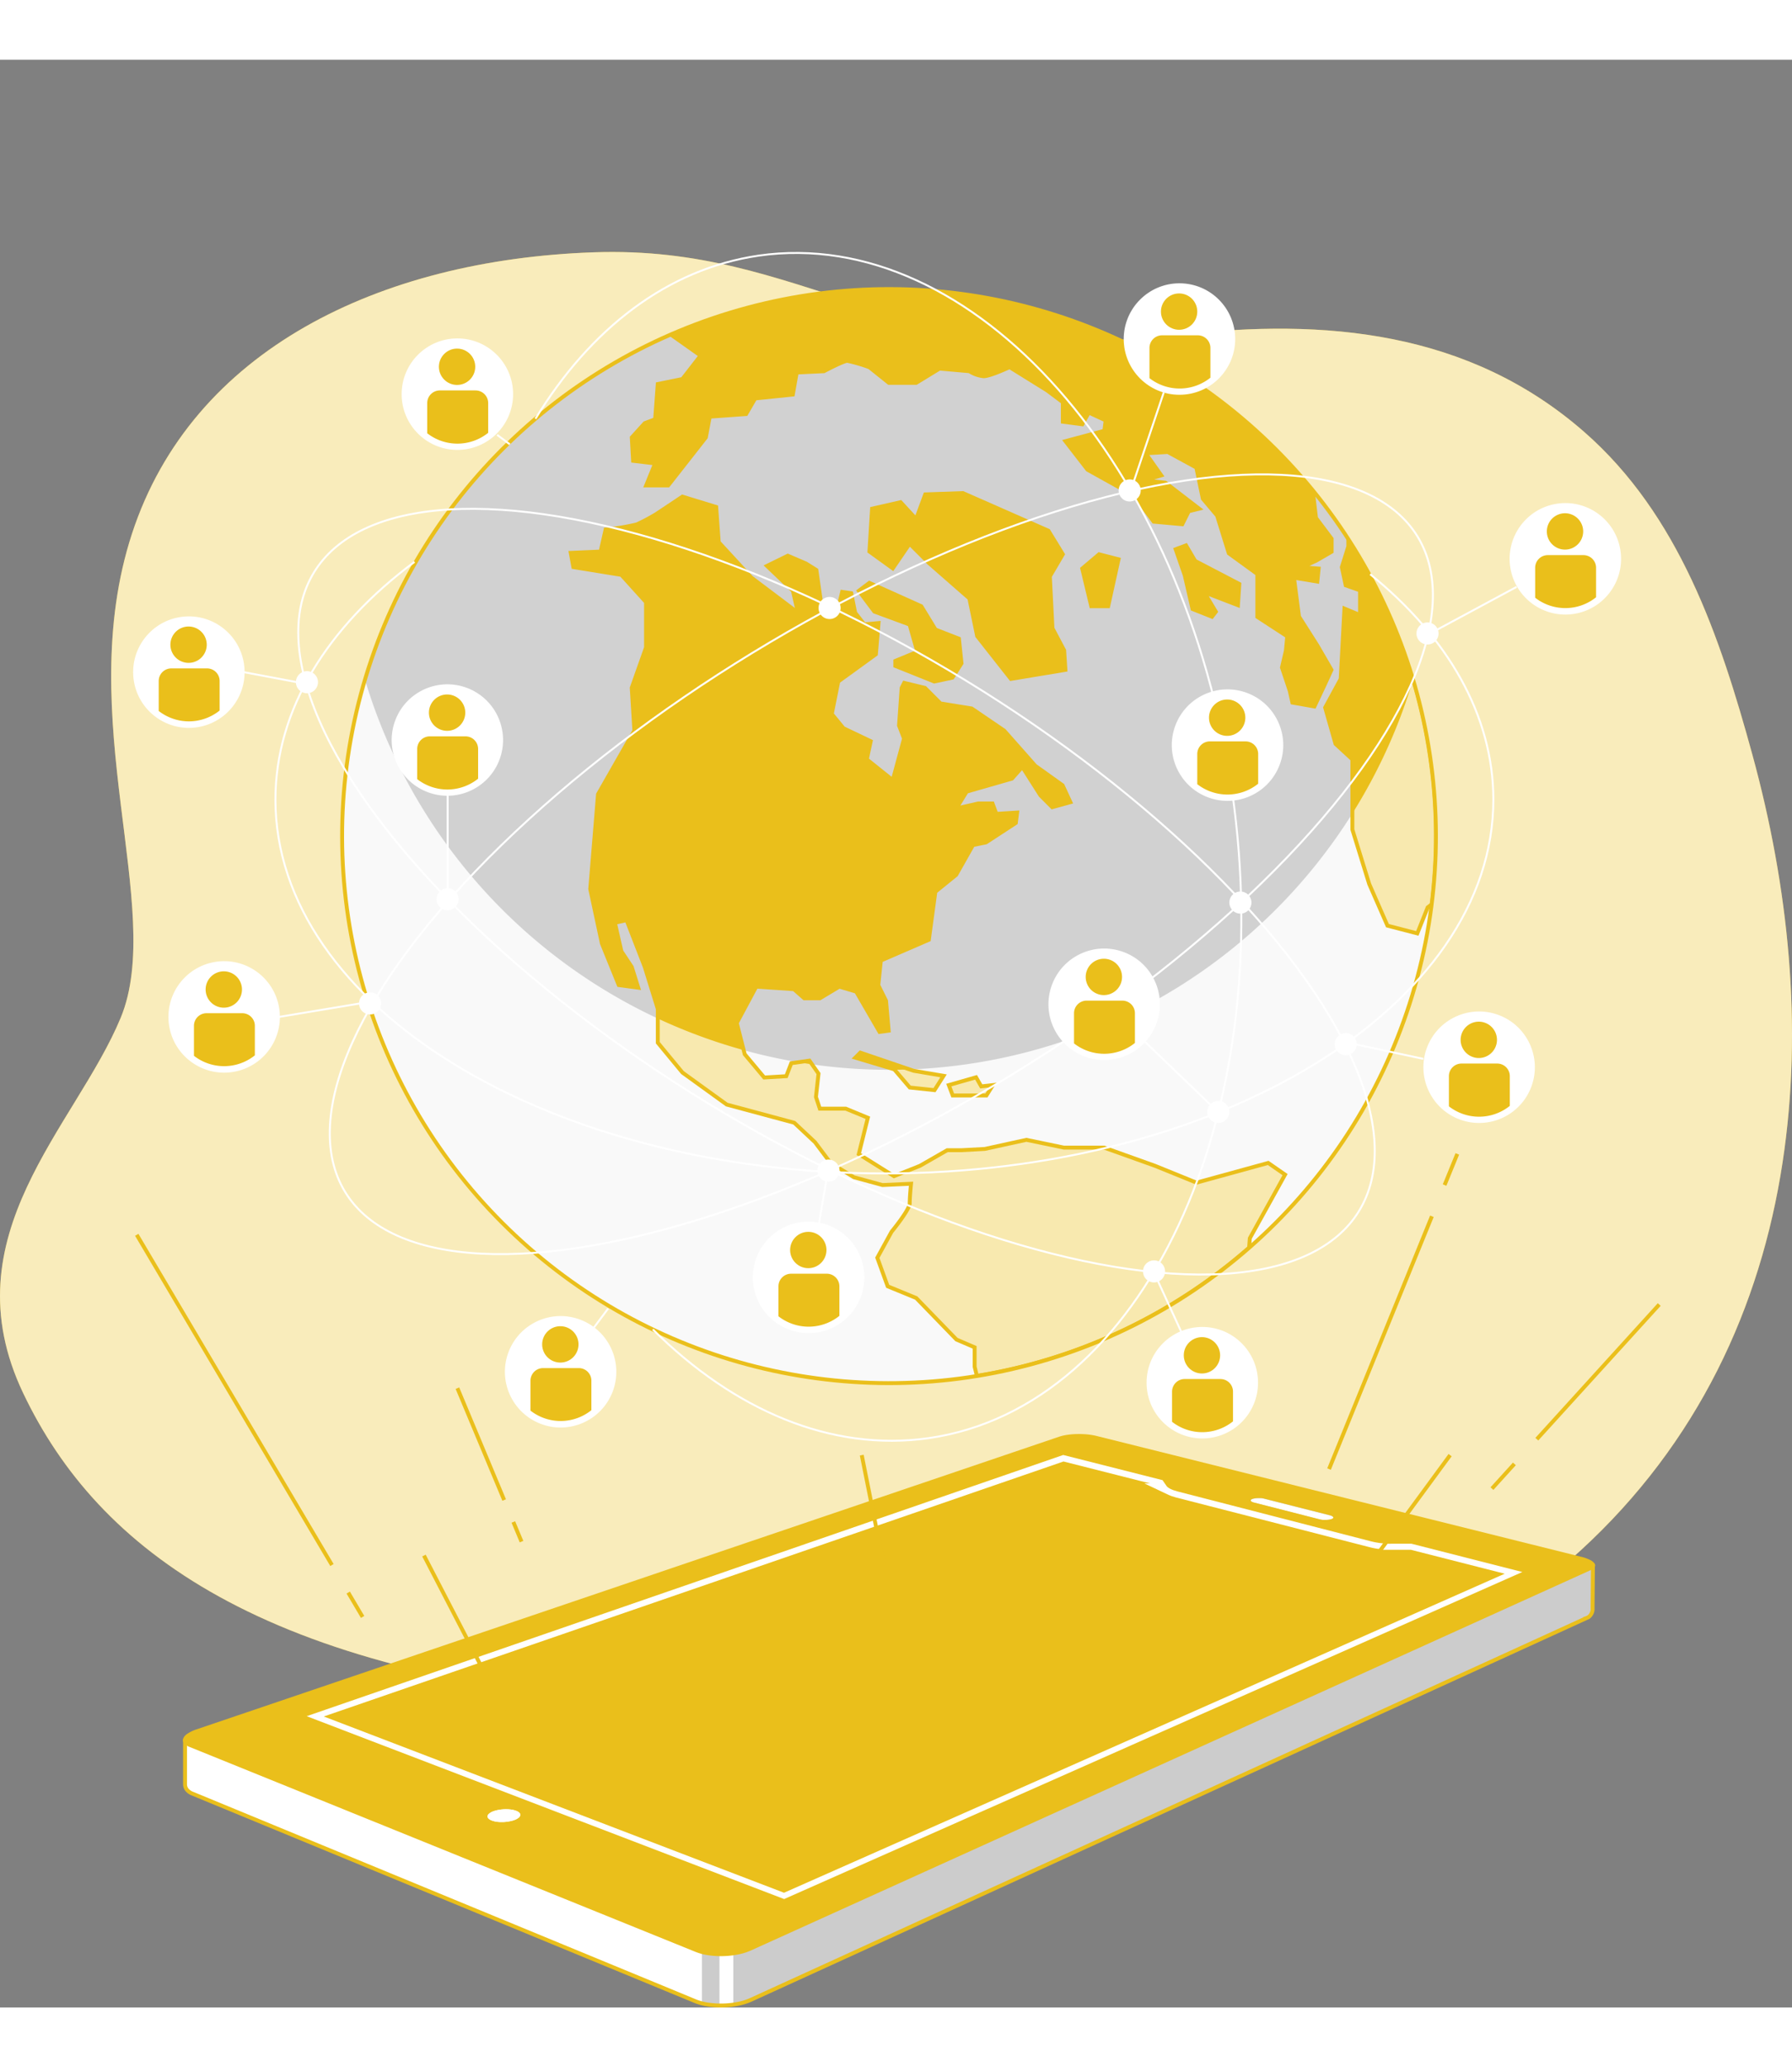 <svg xmlns="http://www.w3.org/2000/svg" xmlns:xlink="http://www.w3.org/1999/xlink" width="260.037" height="299.904" viewBox="0 0 460.037 499.904">
  <rect x="0" y="0" width="460.037" height="499.904" fill="#808080" stroke="none"/>
  <defs>
    <style>
      .cls-1, .cls-11, .cls-14, .cls-16, .cls-4, .cls-5 {
        fill: #fff;
      }

      .cls-1, .cls-2, .cls-8 {
        stroke: #eabf1b;
      }

      .cls-1, .cls-11, .cls-17, .cls-2, .cls-8, .cls-9 {
        stroke-miterlimit: 10;
      }

      .cls-2, .cls-3, .cls-9 {
        fill: #eabf1b;
      }

      .cls-4 {
        opacity: 0.7;
      }

      .cls-6 {
        clip-path: url(#clip-path);
      }

      .cls-7 {
        opacity: 0.2;
      }

      .cls-17, .cls-8 {
        fill: none;
      }

      .cls-11, .cls-17, .cls-9 {
        stroke: #fff;
      }

      .cls-9 {
        stroke-width: 3px;
      }

      .cls-10 {
        fill: #eabf1b;
      }

      .cls-11, .cls-17 {
        stroke-width: 0.5px;
      }

      .cls-12 {
        clip-path: url(#clip-path-2);
      }

      .cls-13 {
        opacity: 0.18;
      }

      .cls-14 {
        opacity: 0.86;
      }

      .cls-15 {
        clip-path: url(#clip-path-3);
      }

      .cls-16 {
        opacity: 0.65;
      }
    </style>
    <clipPath id="clip-path">
      <path id="Path_85494" data-name="Path 85494" class="cls-1" d="M475.709,359.635l.09-10.594L343.954,317,114.37,393.821v11.034a2.248,2.248,0,0,0,.5,1.46,3.411,3.411,0,0,0,1.512,1.021L245.454,460.6a14,14,0,0,0,3.282.84,22.662,22.662,0,0,0,7.545-.194,15.039,15.039,0,0,0,3.307-1.021l214.584-98.009a2.144,2.144,0,0,0,1.085-.853A2.584,2.584,0,0,0,475.709,359.635Z" transform="translate(-114.37 -317)"/>
    </clipPath>
    <clipPath id="clip-path-2">
      <circle id="Ellipse_91" data-name="Ellipse 91" class="cls-1" cx="140.399" cy="140.399" r="140.399" transform="translate(0 198.555) rotate(-45)"/>
    </clipPath>
    <clipPath id="clip-path-3">
      <path id="Path_85506" data-name="Path 85506" class="cls-2" d="M267.663,163.407,281,169.4l3.656,5.995,6.008,2.338.659,6.331-2.326,3.669-4.664.995-10-4.005v-1.292l5.659-2.326-2-7-9.044-3.333-3.992-5.323Zm83.978,153.939-10.659-4.328-13.036-4.664H317.61l-9.625-2-10.672,2.338-5.995.323H287.65l-6.99,4.005-6.667,2.661-9.044-5.659,2.326-9.328-5.659-2.338H254.95l-.995-3,.659-5.995-2.326-3.333-4.664.659-1.292,3.333-5.659.336-5-5.969-2.041-8.023,5-9.328,9.664.659,2.661,2.338h4.005l5-3,4.328,1.292,5.995,10.336,2.338-.323-.672-7.674-1.99-3.992.659-6.331,12.325-5.336,1.667-12.325,5.336-4.328,4.328-7.661,3.333-.672,7.661-5,.336-2.661-5.336.336-.995-2.674h-3.63l-5.659,1.292,2.661-4.328,11.628-3.333,2.661-3,4.664,7.325,3.01,3.01,4.664-1.292-2-4.328-7-5-8-9.044-8.333-5.672-8-1.292-3.992-3.992-5.336-1.292-.659,1.292-.672,9.664,1.292,3.333-2.894,10.685-6.667-5.336,1.008-4.664-7-3.333-3-3.656,1.667-8.333,9.664-7,.672-8-3.669.336-2.338-3-.995-5-2.338-.336-1.292,5.336-3.656.672-1.667-11.628-2.674-1.667-4.664-2-5.349,2.623,6.654,6.344,1.292,5.659-11.99-9.044-8.333-9.044-.659-9.044-8.669-2.661-6.718,4.47a50.166,50.166,0,0,1-5,2.661,54.9,54.9,0,0,1-8,1.292l-1.292,5.672-7.661.336.672,3.656,12.325,2,6.331,7V180l-3.669,10.336.672,10.995-9.328,16.331-2,24.315,3,14,4.328,10.659,5,.672-1.667-5.336-2.661-4.005-1.667-7.325,3-.672,4.664,12,3.346,10.788v8.669l6.331,7.661,11.369,8.217,17.325,4.664,5.336,5,3.992,5.323,5.995,3.669,7.338,2,7.325-.336s-.336,3.333-.336,5-4.664,7.326-4.664,7.326l-3.656,6.667,2.661,7.326,7.326,3.01,10.336,10.659,4.664,2v4.987l.581,2.338a139.882,139.882,0,0,0,69.883-32.907l.181-2.416,9.044-16.331-4.328-3ZM386.3,185.732l-3.669-6.331-4.664-7.338-1.292-9.987,5.995.995.336-3.333-4.341-.336,3.669-1.667,4.005-2.326v-3.333l-4.005-5.336-.853-7.17a140.528,140.528,0,0,0-164.83-39.935l7.687,5.439-4.664,6.008-6.331,1.292-.672,9.044-2.661.995-3.333,3.669.336,5.995,5.659.672-2.3,5.646h5.659l9.664-12.325,1.008-5.323,9.328-.672,2.326-4.005,9.664-.995,1.008-5.659,6.99-.336s5-2.661,6.008-2.661a40.956,40.956,0,0,1,5.659,1.654l5,4.005h6.99l6.008-3.669,7.661.672a8.256,8.256,0,0,0,3.669,1.292c1.667,0,6.654-2.338,6.654-2.338l9.664,6.008,4.005,3v5l5,.659,1.667-3,4.328,2L328,124.364l-10,2.674,5.672,7.326,11.99,6.667,5,6.667,7.338.659,1.667-3.333,2.661-.659-8.669-6.667-5.375-.594,4.328-1.292-4.005-5.659,5.672-.336,7.326,3.992,1.667,8,3.669,4.341,3,9.664,7.326,5.323v10.995l7.674,5L374.6,180.8l-1.008,4.328,2,5.995.672,3.01,5.659.995,2.674-5.672Zm4.328-33.591v1.912l-1.667,5.323.995,4.664,3.669,1.292v6.331L389.625,170l-.956,18.062-3.992,7.338,2.661,9.328,4.328,3.992v18l4.328,13.992,4.677,10.672,7.661,1.99,2.661-6.667,1.085-.84a141.634,141.634,0,0,0,1.085-17.455,139.714,139.714,0,0,0-22.545-76.239Zm-76.989-2.119-21.964-9.664-9.664.336-2.338,6.331-3.992-4.328-7.326,1.667-.672,10.995,5.995,4.328,4.328-6.331,5,5,10.336,9.044,2,9.664,8.656,10.995L318,185.732l-.323-5-3-5.672-.672-13.32,3.333-5.672Zm18,7.338-5-1.292-4.328,3.669,2.326,9.664h4.341Zm31.007,6.331-11.344-5.917-2.338-3.992-2.661.995,2.326,6.667,2,8.669,5,1.99.995-1.292-3-5,8.669,3.333Zm-97.3,120.283-1.292,1.292,10,3,3.992,4.664,6.344.672,2.326-3.669-7.661-1.292Zm29.715,6.331-7,2,1.008,2.661h8.656l1.667-2.661-3,.336Z" transform="translate(-191.01 -87.974)"/>
    </clipPath>
  </defs>
  <g id="Highest_affiliate_commission_Img" data-name="Highest affiliate commission Img" transform="translate(-77.6 -42.274)">
    <g id="freepik--background-simple--inject-123" transform="translate(77.601 91.616)">
      <path id="Path_85489" data-name="Path 85489" class="cls-3" d="M535.217,314.3c5.31-34.883,1.512-70.8-7.752-104.65-8.32-30.374-18.811-61.563-43.229-82.893-29.586-25.839-66.524-29.212-104.017-24.832-74.2,8.643-95.386-23.139-150.282-21.214s-103.048,25.038-118.461,72.234,8.669,96.317-2.894,124.236S64.28,333.044,83.543,373.5s61.64,72.234,159.946,79.934,183.951,11.563,239.816-39.483C513.512,386.287,529.558,351.429,535.217,314.3Z" transform="translate(-77.6 -80.625)"/>
      <path id="Path_85490" data-name="Path 85490" class="cls-4" d="M535.217,314.3c5.31-34.883,1.512-70.8-7.752-104.65-8.32-30.374-18.811-61.563-43.229-82.893-29.586-25.839-66.524-29.212-104.017-24.832-74.2,8.643-95.386-23.139-150.282-21.214s-103.048,25.038-118.461,72.234,8.669,96.317-2.894,124.236S64.28,333.044,83.543,373.5s61.64,72.234,159.946,79.934,183.951,11.563,239.816-39.483C513.512,386.287,529.558,351.429,535.217,314.3Z" transform="translate(-77.6 -80.625)"/>
    </g>
    <g id="freepik--Device--inject-123" transform="translate(124.558 395)">
      <path id="Path_85491" data-name="Path 85491" class="cls-5" d="M475.709,359.635l.09-10.594L343.954,317,114.37,393.821v11.034a2.248,2.248,0,0,0,.5,1.46,3.411,3.411,0,0,0,1.512,1.021L245.454,460.6a14,14,0,0,0,3.282.84,22.662,22.662,0,0,0,7.545-.194,15.039,15.039,0,0,0,3.307-1.021l214.584-98.009a2.144,2.144,0,0,0,1.085-.853A2.584,2.584,0,0,0,475.709,359.635Z" transform="translate(-113.823 -314.994)"/>
      <g id="Group_160460" data-name="Group 160460" class="cls-6" transform="translate(0.547 2.006)">
        <path id="Path_85492" data-name="Path 85492" class="cls-7" d="M443.449,361.392a2.584,2.584,0,0,0,.452-1.718l.09-10.594L312.146,317,223.31,346.715V461.391a5.884,5.884,0,0,0,1.163-.181,15.039,15.039,0,0,0,3.307-1.021l214.584-97.97a2.144,2.144,0,0,0,1.085-.827Z" transform="translate(-82.562 -317)"/>
        <path id="Path_85493" data-name="Path 85493" class="cls-7" d="M221.576,433.15V415.36h-4.5v17.235a14.213,14.213,0,0,0,4.5.555Z" transform="translate(-84.381 -288.281)"/>
      </g>
      <path id="Path_85495" data-name="Path 85495" class="cls-8" d="M475.709,359.635l.09-10.594L343.954,317,114.37,393.821v11.034a2.248,2.248,0,0,0,.5,1.46,3.411,3.411,0,0,0,1.512,1.021L245.454,460.6a14,14,0,0,0,3.282.84,22.662,22.662,0,0,0,7.545-.194,15.039,15.039,0,0,0,3.307-1.021l214.584-98.009a2.144,2.144,0,0,0,1.085-.853A2.584,2.584,0,0,0,475.709,359.635Z" transform="translate(-113.823 -314.994)"/>
      <path id="Path_85496" data-name="Path 85496" class="cls-5" d="M346.425,332.606l-16.886-4.276a4.454,4.454,0,0,0-.762-.129h-.827a7.235,7.235,0,0,0-.775.065,3.781,3.781,0,0,0-.633.155.853.853,0,0,0-.375.233.258.258,0,0,0,0,.246.569.569,0,0,0,.271.245,2.03,2.03,0,0,0,.568.207l16.886,4.315a7.162,7.162,0,0,0,.788.129h.84a7.38,7.38,0,0,0,.788-.077,3.243,3.243,0,0,0,.633-.155.969.969,0,0,0,.362-.233.245.245,0,0,0,0-.258.7.7,0,0,0-.284-.258,2.974,2.974,0,0,0-.581-.207" transform="translate(-51.993 -311.724)"/>
      <path id="Path_85497" data-name="Path 85497" class="cls-9" d="M450.668,349.677l-28.488-7.261h-6.189a11.144,11.144,0,0,1-1.486-.129c-.478-.065-.969-.129-1.434-.207s-.891-.181-1.292-.284L362.1,329.044l-1.008-.31c-.31-.116-.581-.233-.827-.349a4.647,4.647,0,0,1-.62-.388,1.861,1.861,0,0,1-.388-.4l-.995-1.447-25.5-6.46L138.54,386.627l122.582,46.937,189.545-83.888" transform="translate(-106.766 -314.208)"/>
      <path id="Path_85498" data-name="Path 85498" class="cls-10" d="M476.3,348.629a3.192,3.192,0,0,0-1.189-.9,10.1,10.1,0,0,0-2.209-.775L348.5,315.942a17.511,17.511,0,0,0-2.377-.4,24.679,24.679,0,0,0-2.584-.09,19.39,19.39,0,0,0-2.506.194,12.273,12.273,0,0,0-2.119.478L117.465,391.238a9.446,9.446,0,0,0-2.313,1.1,2.739,2.739,0,0,0-1.111,1.214,1.176,1.176,0,0,0,.155,1.189,3.347,3.347,0,0,0,1.5,1.034l129.895,52.6a13.992,13.992,0,0,0,3.282.853,22.659,22.659,0,0,0,7.545-.194,15.04,15.04,0,0,0,3.307-1.021l215.592-97.621a2.261,2.261,0,0,0,1.1-.866.879.879,0,0,0-.116-.891ZM268.29,434.8l-122.57-46.937,194.209-67.04,25.5,6.46.995,1.447a1.86,1.86,0,0,0,.388.4,4.653,4.653,0,0,0,.62.388c.245.116.517.233.827.349l1.008.31,49.651,12.8c.413.1.853.207,1.292.284s.943.155,1.434.207.982.1,1.486.129,1.008,0,1.525,0h4.664l28.488,7.261ZM388.108,332.337a.852.852,0,0,1,.375-.233,3.786,3.786,0,0,1,.633-.155,7.244,7.244,0,0,1,.775-.065h.827a4.461,4.461,0,0,1,.762.129l16.886,4.276a2.974,2.974,0,0,1,.581.207.7.7,0,0,1,.284.258.246.246,0,0,1,0,.258.969.969,0,0,1-.362.233,3.244,3.244,0,0,1-.633.155,7.406,7.406,0,0,1-.788.077h-.84a7.168,7.168,0,0,1-.788-.129l-16.886-4.315a2.03,2.03,0,0,1-.568-.207.568.568,0,0,1-.271-.245.258.258,0,0,1,.026-.246ZM200.152,413.912a3.581,3.581,0,0,1-1.008.568,7.751,7.751,0,0,1-1.46.388,9.638,9.638,0,0,1-1.615.168,10.326,10.326,0,0,1-1.576-.078,6.186,6.186,0,0,1-1.292-.336,2.3,2.3,0,0,1-.84-.53.762.762,0,0,1-.207-.607,1.085,1.085,0,0,1,.426-.62,3.281,3.281,0,0,1,1.008-.568,7.754,7.754,0,0,1,1.46-.387,10.856,10.856,0,0,1,1.6-.155,10.338,10.338,0,0,1,1.563.078,6.278,6.278,0,0,1,1.292.323,2.183,2.183,0,0,1,.84.517.7.7,0,0,1,.22.607,1.059,1.059,0,0,1-.413.633Z" transform="translate(-113.946 -315.447)"/>
      <path id="Path_85499" data-name="Path 85499" class="cls-5" d="M181.822,390.391a6.28,6.28,0,0,0-1.292-.323,10.33,10.33,0,0,0-1.563-.078,10.852,10.852,0,0,0-1.6.155,7.758,7.758,0,0,0-1.46.388,3.283,3.283,0,0,0-1.008.568,1.085,1.085,0,0,0-.426.62.762.762,0,0,0,.207.607,2.3,2.3,0,0,0,.84.53,6.188,6.188,0,0,0,1.292.336,10.326,10.326,0,0,0,1.576.078A9.644,9.644,0,0,0,180,393.1a7.746,7.746,0,0,0,1.46-.387,3.579,3.579,0,0,0,1.008-.569,1.06,1.06,0,0,0,.4-.633.7.7,0,0,0-.22-.607,2.183,2.183,0,0,0-.84-.517" transform="translate(-96.276 -293.683)"/>
    </g>
    <g id="freepik--Lines--inject-123" transform="translate(112.703 323.105)">
      <line id="Line_67" data-name="Line 67" class="cls-8" x2="3.695" y2="6.253" transform="translate(54.289 112.583)"/>
      <line id="Line_68" data-name="Line 68" class="cls-8" x2="50.116" y2="84.753" transform="translate(0 20.762)"/>
      <line id="Line_69" data-name="Line 69" class="cls-8" x2="2.106" y2="5.039" transform="translate(96.678 94.469)"/>
      <line id="Line_70" data-name="Line 70" class="cls-8" x2="12.002" y2="28.708" transform="translate(82.325 60.128)"/>
      <line id="Line_71" data-name="Line 71" class="cls-8" x1="26.408" y2="64.883" transform="translate(306.081 16.008)"/>
      <line id="Line_72" data-name="Line 72" class="cls-8" x1="3.269" y2="7.997" transform="translate(335.745)"/>
      <line id="Line_73" data-name="Line 73" class="cls-8" x1="5.762" y2="6.344" transform="translate(347.903 79.56)"/>
      <line id="Line_74" data-name="Line 74" class="cls-8" x1="31.421" y2="34.56" transform="translate(359.427 38.656)"/>
      <line id="Line_75" data-name="Line 75" class="cls-8" x2="21.473" y2="41.511" transform="translate(73.733 103.087)"/>
      <line id="Line_76" data-name="Line 76" class="cls-8" x1="23.63" y2="32.209" transform="translate(313.536 77.312)"/>
      <line id="Line_77" data-name="Line 77" class="cls-8" x2="5.723" y2="28.63" transform="translate(186.122 77.312)"/>
    </g>
    <g id="freepik--earth-globe--inject-123" transform="translate(107.272 42.981)">
      <circle id="Ellipse_86" data-name="Ellipse 86" class="cls-11" cx="14.057" cy="14.057" r="14.057" transform="translate(73.685 71.07)"/>
      <path id="Path_85500" data-name="Path 85500" class="cls-3" d="M174.893,108.13h-9.16a3.243,3.243,0,0,0-3.243,3.243v7.752a12.61,12.61,0,0,0,15.646-.116v-7.571a3.243,3.243,0,0,0-3.243-3.307Z" transform="translate(-82.487 -23.96)"/>
      <circle id="Ellipse_87" data-name="Ellipse 87" class="cls-3" cx="4.664" cy="4.664" r="4.664" transform="translate(83.001 73.434)"/>
      <circle id="Ellipse_88" data-name="Ellipse 88" class="cls-11" cx="14.057" cy="14.057" r="14.057" transform="matrix(0.364, -0.931, 0.931, 0.364, 96.043, 344.017)"/>
      <path id="Path_85501" data-name="Path 85501" class="cls-3" d="M195.413,302.35H186.24a3.23,3.23,0,0,0-3.23,3.23v7.687a12.6,12.6,0,0,0,15.633-.116V305.58a3.23,3.23,0,0,0-3.23-3.23Z" transform="translate(-76.496 32.747)"/>
      <path id="Path_85502" data-name="Path 85502" class="cls-3" d="M189.994,303.358a4.664,4.664,0,1,0-4.664-4.664,4.664,4.664,0,0,0,4.664,4.664Z" transform="translate(-75.818 30.318)"/>
      <circle id="Ellipse_89" data-name="Ellipse 89" class="cls-5" cx="140.399" cy="140.399" r="140.399" transform="translate(0 198.555) rotate(-45)"/>
      <g id="Group_160462" data-name="Group 160462" class="cls-12">
        <circle id="Ellipse_90" data-name="Ellipse 90" class="cls-13" cx="140.399" cy="140.399" r="140.399" transform="translate(0 198.555) rotate(-45)"/>
        <path id="Path_85503" data-name="Path 85503" class="cls-14" d="M285.98,265.733A140.447,140.447,0,0,1,151.437,165.551a140.4,140.4,0,1,0,269.089-.011A140.463,140.463,0,0,1,285.98,265.733Z" transform="translate(-87.425 -7.197)"/>
        <path id="Path_85504" data-name="Path 85504" class="cls-3" d="M267.663,163.407,281,169.4l3.656,5.995,6.008,2.338.659,6.331-2.326,3.669-4.664.995-10-4.005v-1.292l5.659-2.326-2-7-9.044-3.333-3.992-5.323Zm83.978,153.939-10.659-4.328-13.036-4.664H317.61l-9.625-2-10.672,2.338-5.995.323H287.65l-6.99,4.005-6.667,2.661-9.044-5.659,2.326-9.328-5.659-2.338H254.95l-.995-3,.659-5.995-2.326-3.333-4.664.659-1.292,3.333-5.659.336-5-5.969-2.041-8.023,5-9.328,9.664.659,2.661,2.338h4.005l5-3,4.328,1.292,5.995,10.336,2.338-.323-.672-7.674-1.99-3.992.659-6.331,12.325-5.336,1.667-12.325,5.336-4.328,4.328-7.661,3.333-.672,7.661-5,.336-2.661-5.336.336-.995-2.674h-3.63l-5.659,1.292,2.661-4.328,11.628-3.333,2.661-3,4.664,7.325,3.01,3.01,4.664-1.292-2-4.328-7-5-8-9.044-8.333-5.672-8-1.292-3.992-3.992-5.336-1.292-.659,1.292-.672,9.664,1.292,3.333-2.894,10.685-6.667-5.336,1.008-4.664-7-3.333-3-3.656,1.667-8.333,9.664-7,.672-8-3.669.336-2.338-3-.995-5-2.338-.336-1.292,5.336-3.656.672-1.667-11.628-2.674-1.667-4.664-2-5.349,2.623,6.654,6.344,1.292,5.659-11.99-9.044-8.333-9.044-.659-9.044-8.669-2.661-6.718,4.47a50.166,50.166,0,0,1-5,2.661,54.9,54.9,0,0,1-8,1.292l-1.292,5.672-7.661.336.672,3.656,12.325,2,6.331,7V180l-3.669,10.336.672,10.995-9.328,16.331-2,24.315,3,14,4.328,10.659,5,.672-1.667-5.336-2.661-4.005-1.667-7.325,3-.672,4.664,12,3.346,10.788v8.669l6.331,7.661,11.369,8.217,17.325,4.664,5.336,5,3.992,5.323,5.995,3.669,7.338,2,7.325-.336s-.336,3.333-.336,5-4.664,7.326-4.664,7.326l-3.656,6.667,2.661,7.326,7.326,3.01,10.336,10.659,4.664,2v4.987l.581,2.338a139.882,139.882,0,0,0,69.883-32.907l.181-2.416,9.044-16.331-4.328-3ZM386.3,185.732l-3.669-6.331-4.664-7.338-1.292-9.987,5.995.995.336-3.333-4.341-.336,3.669-1.667,4.005-2.326v-3.333l-4.005-5.336-.853-7.17a140.528,140.528,0,0,0-164.83-39.935l7.687,5.439-4.664,6.008-6.331,1.292-.672,9.044-2.661.995-3.333,3.669.336,5.995,5.659.672-2.3,5.646h5.659l9.664-12.325,1.008-5.323,9.328-.672,2.326-4.005,9.664-.995,1.008-5.659,6.99-.336s5-2.661,6.008-2.661a40.956,40.956,0,0,1,5.659,1.654l5,4.005h6.99l6.008-3.669,7.661.672a8.256,8.256,0,0,0,3.669,1.292c1.667,0,6.654-2.338,6.654-2.338l9.664,6.008,4.005,3v5l5,.659,1.667-3,4.328,2L328,124.364l-10,2.674,5.672,7.326,11.99,6.667,5,6.667,7.338.659,1.667-3.333,2.661-.659-8.669-6.667-5.375-.594,4.328-1.292-4.005-5.659,5.672-.336,7.326,3.992,1.667,8,3.669,4.341,3,9.664,7.326,5.323v10.995l7.674,5L374.6,180.8l-1.008,4.328,2,5.995.672,3.01,5.659.995,2.674-5.672Zm4.328-33.591v1.912l-1.667,5.323.995,4.664,3.669,1.292v6.331L389.625,170l-.956,18.062-3.992,7.338,2.661,9.328,4.328,3.992v18l4.328,13.992,4.677,10.672,7.661,1.99,2.661-6.667,1.085-.84a141.634,141.634,0,0,0,1.085-17.455,139.714,139.714,0,0,0-22.545-76.239Zm-76.989-2.119-21.964-9.664-9.664.336-2.338,6.331-3.992-4.328-7.326,1.667-.672,10.995,5.995,4.328,4.328-6.331,5,5,10.336,9.044,2,9.664,8.656,10.995L318,185.732l-.323-5-3-5.672-.672-13.32,3.333-5.672Zm18,7.338-5-1.292-4.328,3.669,2.326,9.664h4.341Zm31.007,6.331-11.344-5.917-2.338-3.992-2.661.995,2.326,6.667,2,8.669,5,1.99.995-1.292-3-5,8.669,3.333Zm-97.3,120.283-1.292,1.292,10,3,3.992,4.664,6.344.672,2.326-3.669-7.661-1.292Zm29.715,6.331-7,2,1.008,2.661h8.656l1.667-2.661-3,.336Z" transform="translate(-74.16 -29.845)"/>
        <g id="Group_160461" data-name="Group 160461" class="cls-15" transform="translate(116.85 58.13)">
          <path id="Path_85505" data-name="Path 85505" class="cls-16" d="M285.98,265.733A140.447,140.447,0,0,1,151.437,165.551a140.4,140.4,0,1,0,269.089-.011A140.463,140.463,0,0,1,285.98,265.733Z" transform="translate(-204.276 -65.327)"/>
        </g>
        <path id="Path_85507" data-name="Path 85507" class="cls-8" d="M267.663,163.407,281,169.4l3.656,5.995,6.008,2.338.659,6.331-2.326,3.669-4.664.995-10-4.005v-1.292l5.659-2.326-2-7-9.044-3.333-3.992-5.323Zm83.978,153.939-10.659-4.328-13.036-4.664H317.61l-9.625-2-10.672,2.338-5.995.323H287.65l-6.99,4.005-6.667,2.661-9.044-5.659,2.326-9.328-5.659-2.338H254.95l-.995-3,.659-5.995-2.326-3.333-4.664.659-1.292,3.333-5.659.336-5-5.969-2.041-8.023,5-9.328,9.664.659,2.661,2.338h4.005l5-3,4.328,1.292,5.995,10.336,2.338-.323-.672-7.674-1.99-3.992.659-6.331,12.325-5.336,1.667-12.325,5.336-4.328,4.328-7.661,3.333-.672,7.661-5,.336-2.661-5.336.336-.995-2.674h-3.63l-5.659,1.292,2.661-4.328,11.628-3.333,2.661-3,4.664,7.325,3.01,3.01,4.664-1.292-2-4.328-7-5-8-9.044-8.333-5.672-8-1.292-3.992-3.992-5.336-1.292-.659,1.292-.672,9.664,1.292,3.333-2.894,10.685-6.667-5.336,1.008-4.664-7-3.333-3-3.656,1.667-8.333,9.664-7,.672-8-3.669.336-2.338-3-.995-5-2.338-.336-1.292,5.336-3.656.672-1.667-11.628-2.674-1.667-4.664-2-5.349,2.623,6.654,6.344,1.292,5.659-11.99-9.044-8.333-9.044-.659-9.044-8.669-2.661-6.718,4.47a50.166,50.166,0,0,1-5,2.661,54.9,54.9,0,0,1-8,1.292l-1.292,5.672-7.661.336.672,3.656,12.325,2,6.331,7V180l-3.669,10.336.672,10.995-9.328,16.331-2,24.315,3,14,4.328,10.659,5,.672-1.667-5.336-2.661-4.005-1.667-7.325,3-.672,4.664,12,3.346,10.788v8.669l6.331,7.661,11.369,8.217,17.325,4.664,5.336,5,3.992,5.323,5.995,3.669,7.338,2,7.325-.336s-.336,3.333-.336,5-4.664,7.326-4.664,7.326l-3.656,6.667,2.661,7.326,7.326,3.01,10.336,10.659,4.664,2v4.987l.581,2.338a139.882,139.882,0,0,0,69.883-32.907l.181-2.416,9.044-16.331-4.328-3ZM386.3,185.732l-3.669-6.331-4.664-7.338-1.292-9.987,5.995.995.336-3.333-4.341-.336,3.669-1.667,4.005-2.326v-3.333l-4.005-5.336-.853-7.17a140.528,140.528,0,0,0-164.83-39.935l7.687,5.439-4.664,6.008-6.331,1.292-.672,9.044-2.661.995-3.333,3.669.336,5.995,5.659.672-2.3,5.646h5.659l9.664-12.325,1.008-5.323,9.328-.672,2.326-4.005,9.664-.995,1.008-5.659,6.99-.336s5-2.661,6.008-2.661a40.956,40.956,0,0,1,5.659,1.654l5,4.005h6.99l6.008-3.669,7.661.672a8.256,8.256,0,0,0,3.669,1.292c1.667,0,6.654-2.338,6.654-2.338l9.664,6.008,4.005,3v5l5,.659,1.667-3,4.328,2L328,124.364l-10,2.674,5.672,7.326,11.99,6.667,5,6.667,7.338.659,1.667-3.333,2.661-.659-8.669-6.667-5.375-.594,4.328-1.292-4.005-5.659,5.672-.336,7.326,3.992,1.667,8,3.669,4.341,3,9.664,7.326,5.323v10.995l7.674,5L374.6,180.8l-1.008,4.328,2,5.995.672,3.01,5.659.995,2.674-5.672Zm4.328-33.591v1.912l-1.667,5.323.995,4.664,3.669,1.292v6.331L389.625,170l-.956,18.062-3.992,7.338,2.661,9.328,4.328,3.992v18l4.328,13.992,4.677,10.672,7.661,1.99,2.661-6.667,1.085-.84a141.634,141.634,0,0,0,1.085-17.455,139.714,139.714,0,0,0-22.545-76.239Zm-76.989-2.119-21.964-9.664-9.664.336-2.338,6.331-3.992-4.328-7.326,1.667-.672,10.995,5.995,4.328,4.328-6.331,5,5,10.336,9.044,2,9.664,8.656,10.995L318,185.732l-.323-5-3-5.672-.672-13.32,3.333-5.672Zm18,7.338-5-1.292-4.328,3.669,2.326,9.664h4.341Zm31.007,6.331-11.344-5.917-2.338-3.992-2.661.995,2.326,6.667,2,8.669,5,1.99.995-1.292-3-5,8.669,3.333Zm-97.3,120.283-1.292,1.292,10,3,3.992,4.664,6.344.672,2.326-3.669-7.661-1.292Zm29.715,6.331-7,2,1.008,2.661h8.656l1.667-2.661-3,.336Z" transform="translate(-74.16 -29.845)"/>
      </g>
      <circle id="Ellipse_92" data-name="Ellipse 92" class="cls-8" cx="140.399" cy="140.399" r="140.399" transform="translate(0 198.555) rotate(-45)"/>
      <circle id="Ellipse_93" data-name="Ellipse 93" class="cls-11" cx="14.057" cy="14.057" r="14.057" transform="translate(356.046 115.774) rotate(-9.25)"/>
      <path id="Path_85508" data-name="Path 85508" class="cls-3" d="M395.043,140.85H385.87a3.23,3.23,0,0,0-3.23,3.243v7.687a12.6,12.6,0,0,0,15.633-.116v-7.571a3.23,3.23,0,0,0-3.23-3.243Z" transform="translate(-18.209 -14.406)"/>
      <path id="Path_85509" data-name="Path 85509" class="cls-3" d="M389.624,141.858a4.664,4.664,0,1,0-4.664-4.664A4.664,4.664,0,0,0,389.624,141.858Z" transform="translate(-17.532 -16.835)"/>
      <circle id="Ellipse_94" data-name="Ellipse 94" class="cls-11" cx="14.057" cy="14.057" r="14.057" transform="translate(259.058 56.923)"/>
      <path id="Path_85510" data-name="Path 85510" class="cls-3" d="M318.351,97.18h-9.16A3.243,3.243,0,0,0,306,100.423v7.752a12.61,12.61,0,0,0,15.646-.116v-7.636a3.243,3.243,0,0,0-3.294-3.243Z" transform="translate(-40.586 -27.157)"/>
      <circle id="Ellipse_95" data-name="Ellipse 95" class="cls-3" cx="4.664" cy="4.664" r="4.664" transform="translate(268.36 59.274)"/>
      <circle id="Ellipse_96" data-name="Ellipse 96" class="cls-11" cx="14.057" cy="14.057" r="14.057" transform="translate(2.681 144.856) rotate(-9.25)"/>
      <path id="Path_85511" data-name="Path 85511" class="cls-3" d="M121.543,163.35H112.37a3.23,3.23,0,0,0-3.23,3.243v7.687a12.6,12.6,0,0,0,15.633-.116v-7.571a3.23,3.23,0,0,0-3.23-3.243Z" transform="translate(-98.064 -7.837)"/>
      <path id="Path_85512" data-name="Path 85512" class="cls-3" d="M116.124,164.358a4.664,4.664,0,1,0-4.664-4.664A4.664,4.664,0,0,0,116.124,164.358Z" transform="translate(-97.386 -10.266)"/>
      <circle id="Ellipse_97" data-name="Ellipse 97" class="cls-11" cx="14.057" cy="14.057" r="14.057" transform="translate(11.737 233.349) rotate(-9.25)"/>
      <path id="Path_85513" data-name="Path 85513" class="cls-3" d="M128.543,231.85H119.37a3.23,3.23,0,0,0-3.23,3.243v7.687a12.6,12.6,0,0,0,15.633-.116v-7.571a3.23,3.23,0,0,0-3.23-3.243Z" transform="translate(-96.02 12.163)"/>
      <path id="Path_85514" data-name="Path 85514" class="cls-3" d="M123.124,232.858a4.664,4.664,0,1,0-4.664-4.664,4.664,4.664,0,0,0,4.664,4.664Z" transform="translate(-95.342 9.734)"/>
      <circle id="Ellipse_98" data-name="Ellipse 98" class="cls-11" cx="14.057" cy="14.057" r="14.057" transform="matrix(0.366, -0.93, 0.93, 0.366, 66.955, 181.827)"/>
      <path id="Path_85515" data-name="Path 85515" class="cls-3" d="M172.916,176.85H163.73a3.23,3.23,0,0,0-3.23,3.23v7.752a12.6,12.6,0,0,0,15.633-.116v-7.571a3.23,3.23,0,0,0-3.217-3.295Z" transform="translate(-83.068 -3.895)"/>
      <path id="Path_85516" data-name="Path 85516" class="cls-3" d="M167.494,177.858a4.664,4.664,0,1,0-4.664-4.664A4.664,4.664,0,0,0,167.494,177.858Z" transform="translate(-82.388 -6.324)"/>
      <circle id="Ellipse_99" data-name="Ellipse 99" class="cls-11" cx="14.057" cy="14.057" r="14.057" transform="translate(163.852 297.759)"/>
      <path id="Path_85517" data-name="Path 85517" class="cls-3" d="M244.683,283.6h-9.16a3.243,3.243,0,0,0-3.243,3.243v7.687a12.61,12.61,0,0,0,15.646-.116v-7.571a3.243,3.243,0,0,0-3.243-3.243Z" transform="translate(-62.11 27.273)"/>
      <circle id="Ellipse_100" data-name="Ellipse 100" class="cls-3" cx="4.664" cy="4.664" r="4.664" transform="translate(173.167 300.124)"/>
      <circle id="Ellipse_101" data-name="Ellipse 101" class="cls-11" cx="14.057" cy="14.057" r="14.057" transform="translate(264.923 324.787)"/>
      <path id="Path_85518" data-name="Path 85518" class="cls-3" d="M322.906,304.52h-9.173a3.243,3.243,0,0,0-3.243,3.23V315.5a12.61,12.61,0,0,0,15.646-.116v-7.661a3.23,3.23,0,0,0-3.23-3.2Z" transform="translate(-39.275 33.381)"/>
      <circle id="Ellipse_102" data-name="Ellipse 102" class="cls-3" cx="4.664" cy="4.664" r="4.664" transform="translate(274.226 327.152)"/>
      <circle id="Ellipse_103" data-name="Ellipse 103" class="cls-11" cx="14.057" cy="14.057" r="14.057" transform="translate(332.001 266.22) rotate(-69.82)"/>
      <path id="Path_85519" data-name="Path 85519" class="cls-3" d="M377.916,241.85H368.73a3.23,3.23,0,0,0-3.23,3.23v7.752a12.6,12.6,0,0,0,15.633-.116v-7.571a3.23,3.23,0,0,0-3.217-3.295Z" transform="translate(-23.213 15.083)"/>
      <path id="Path_85520" data-name="Path 85520" class="cls-3" d="M372.494,242.858a4.664,4.664,0,1,0-4.664-4.664A4.664,4.664,0,0,0,372.494,242.858Z" transform="translate(-22.533 12.654)"/>
      <path id="Path_85521" data-name="Path 85521" class="cls-17" d="M413.373,145.355c19.845,16.085,31.615,36.175,31.615,57.855,0,52.971-69.986,95.942-156.329,95.942S132.33,256.194,132.33,203.21c0-23.178,13.4-44.431,35.7-61.02" transform="translate(-91.293 -14.015)"/>
      <path id="Path_85522" data-name="Path 85522" class="cls-17" d="M184,123.366c14.07-23.062,33.85-38.436,57.286-41.86,55.064-7.933,109.469,53.578,121.536,137.388S340.045,377.07,284.994,385c-25.064,3.6-50-7.17-70.865-27.894" transform="translate(-76.206 -31.934)"/>
      <ellipse id="Ellipse_104" data-name="Ellipse 104" class="cls-17" cx="63.552" cy="157.194" rx="63.552" ry="157.194" transform="translate(17.798 185.106) rotate(-58.58)"/>
      <ellipse id="Ellipse_105" data-name="Ellipse 105" class="cls-17" cx="161.316" cy="63.552" rx="161.316" ry="63.552" transform="translate(25.79 235.642) rotate(-31.42)"/>
      <path id="Path_85523" data-name="Path 85523" class="cls-11" d="M305.238,128.584a2.584,2.584,0,1,0-2.584,2.584A2.584,2.584,0,0,0,305.238,128.584Z" transform="translate(-42.317 -18.742)"/>
      <path id="Path_85524" data-name="Path 85524" class="cls-11" d="M327.238,210.454a2.584,2.584,0,1,0-2.584,2.584A2.584,2.584,0,0,0,327.238,210.454Z" transform="translate(-35.894 5.162)"/>
      <path id="Path_85525" data-name="Path 85525" class="cls-11" d="M322.838,252.044a2.584,2.584,0,1,0-2.584,2.584A2.584,2.584,0,0,0,322.838,252.044Z" transform="translate(-37.178 17.305)"/>
      <path id="Path_85526" data-name="Path 85526" class="cls-11" d="M310.078,283.724a2.584,2.584,0,1,0-2.584,2.584A2.584,2.584,0,0,0,310.078,283.724Z" transform="translate(-40.904 26.555)"/>
      <path id="Path_85527" data-name="Path 85527" class="cls-11" d="M348.168,238.584a2.584,2.584,0,1,0-2.584,2.584A2.584,2.584,0,0,0,348.168,238.584Z" transform="translate(-29.783 13.375)"/>
      <path id="Path_85528" data-name="Path 85528" class="cls-11" d="M245.388,263.7a2.584,2.584,0,1,0-2.584,2.584A2.584,2.584,0,0,0,245.388,263.7Z" transform="translate(-59.792 20.709)"/>
      <path id="Path_85529" data-name="Path 85529" class="cls-11" d="M154.3,230.484a2.584,2.584,0,1,0-2.584,2.584A2.584,2.584,0,0,0,154.3,230.484Z" transform="translate(-86.388 11.01)"/>
      <path id="Path_85530" data-name="Path 85530" class="cls-11" d="M169.7,209.794a2.584,2.584,0,1,0-2.584,2.584A2.584,2.584,0,0,0,169.7,209.794Z" transform="translate(-81.891 4.969)"/>
      <path id="Path_85531" data-name="Path 85531" class="cls-11" d="M245.608,151.934a2.584,2.584,0,1,0-2.584,2.584A2.584,2.584,0,0,0,245.608,151.934Z" transform="translate(-59.728 -11.924)"/>
      <path id="Path_85532" data-name="Path 85532" class="cls-11" d="M364.418,156.994a2.584,2.584,0,1,0-2.584,2.584A2.584,2.584,0,0,0,364.418,156.994Z" transform="translate(-25.038 -10.447)"/>
      <path id="Path_85533" data-name="Path 85533" class="cls-11" d="M141.758,166.674a2.584,2.584,0,1,0-2.584,2.584A2.584,2.584,0,0,0,141.758,166.674Z" transform="translate(-90.049 -7.621)"/>
      <line id="Line_78" data-name="Line 78" class="cls-17" y1="10.93" x2="20.31" transform="translate(339.354 134.596)"/>
      <line id="Line_79" data-name="Line 79" class="cls-17" x1="13.721" y1="2.584" transform="translate(32.872 156.469)"/>
      <line id="Line_80" data-name="Line 80" class="cls-17" y1="24.25" transform="translate(85.249 187.955)"/>
      <line id="Line_81" data-name="Line 81" class="cls-17" x1="20.878" y2="3.475" transform="translate(41.916 241.494)"/>
      <line id="Line_82" data-name="Line 82" class="cls-17" x1="1.912" y2="11.24" transform="translate(180.545 286.933)"/>
      <line id="Line_83" data-name="Line 83" class="cls-17" x2="5.982" y2="13.023" transform="translate(267.585 312.746)"/>
      <line id="Line_84" data-name="Line 84" class="cls-17" x2="17.364" y2="3.721" transform="translate(318.346 252.011)"/>
      <line id="Line_85" data-name="Line 85" class="cls-17" x1="16.86" y1="16.227" transform="translate(264.174 251.248)"/>
      <line id="Line_86" data-name="Line 86" class="cls-17" y1="22.855" x2="7.687" transform="translate(261.396 84.687)"/>
      <line id="Line_87" data-name="Line 87" class="cls-17" x2="3.256" y2="2.442" transform="translate(97.949 95.566)"/>
      <line id="Line_88" data-name="Line 88" class="cls-17" y1="4.884" x2="3.656" transform="translate(122.78 319.826)"/>
      <circle id="Ellipse_106" data-name="Ellipse 106" class="cls-11" cx="14.057" cy="14.057" r="14.057" transform="translate(235.678 249.92) rotate(-69.36)"/>
      <path id="Path_85534" data-name="Path 85534" class="cls-3" d="M303.413,229.35H294.24a3.23,3.23,0,0,0-3.23,3.23v7.752a12.6,12.6,0,0,0,15.633-.116v-7.571a3.23,3.23,0,0,0-3.23-3.295Z" transform="translate(-44.962 11.433)"/>
      <path id="Path_85535" data-name="Path 85535" class="cls-3" d="M297.994,230.358a4.664,4.664,0,1,0-4.664-4.664A4.664,4.664,0,0,0,297.994,230.358Z" transform="translate(-44.285 9.004)"/>
      <circle id="Ellipse_107" data-name="Ellipse 107" class="cls-11" cx="14.057" cy="14.057" r="14.057" transform="translate(267.364 183.452) rotate(-69.51)"/>
      <path id="Path_85536" data-name="Path 85536" class="cls-3" d="M327.916,177.85H318.73a3.23,3.23,0,0,0-3.23,3.23v7.752a12.6,12.6,0,0,0,15.633-.116v-7.571a3.23,3.23,0,0,0-3.217-3.294Z" transform="translate(-37.812 -3.603)"/>
      <path id="Path_85537" data-name="Path 85537" class="cls-3" d="M322.494,178.858a4.664,4.664,0,1,0-4.664-4.664A4.664,4.664,0,0,0,322.494,178.858Z" transform="translate(-37.132 -6.032)"/>
    </g>
  </g>
</svg>
